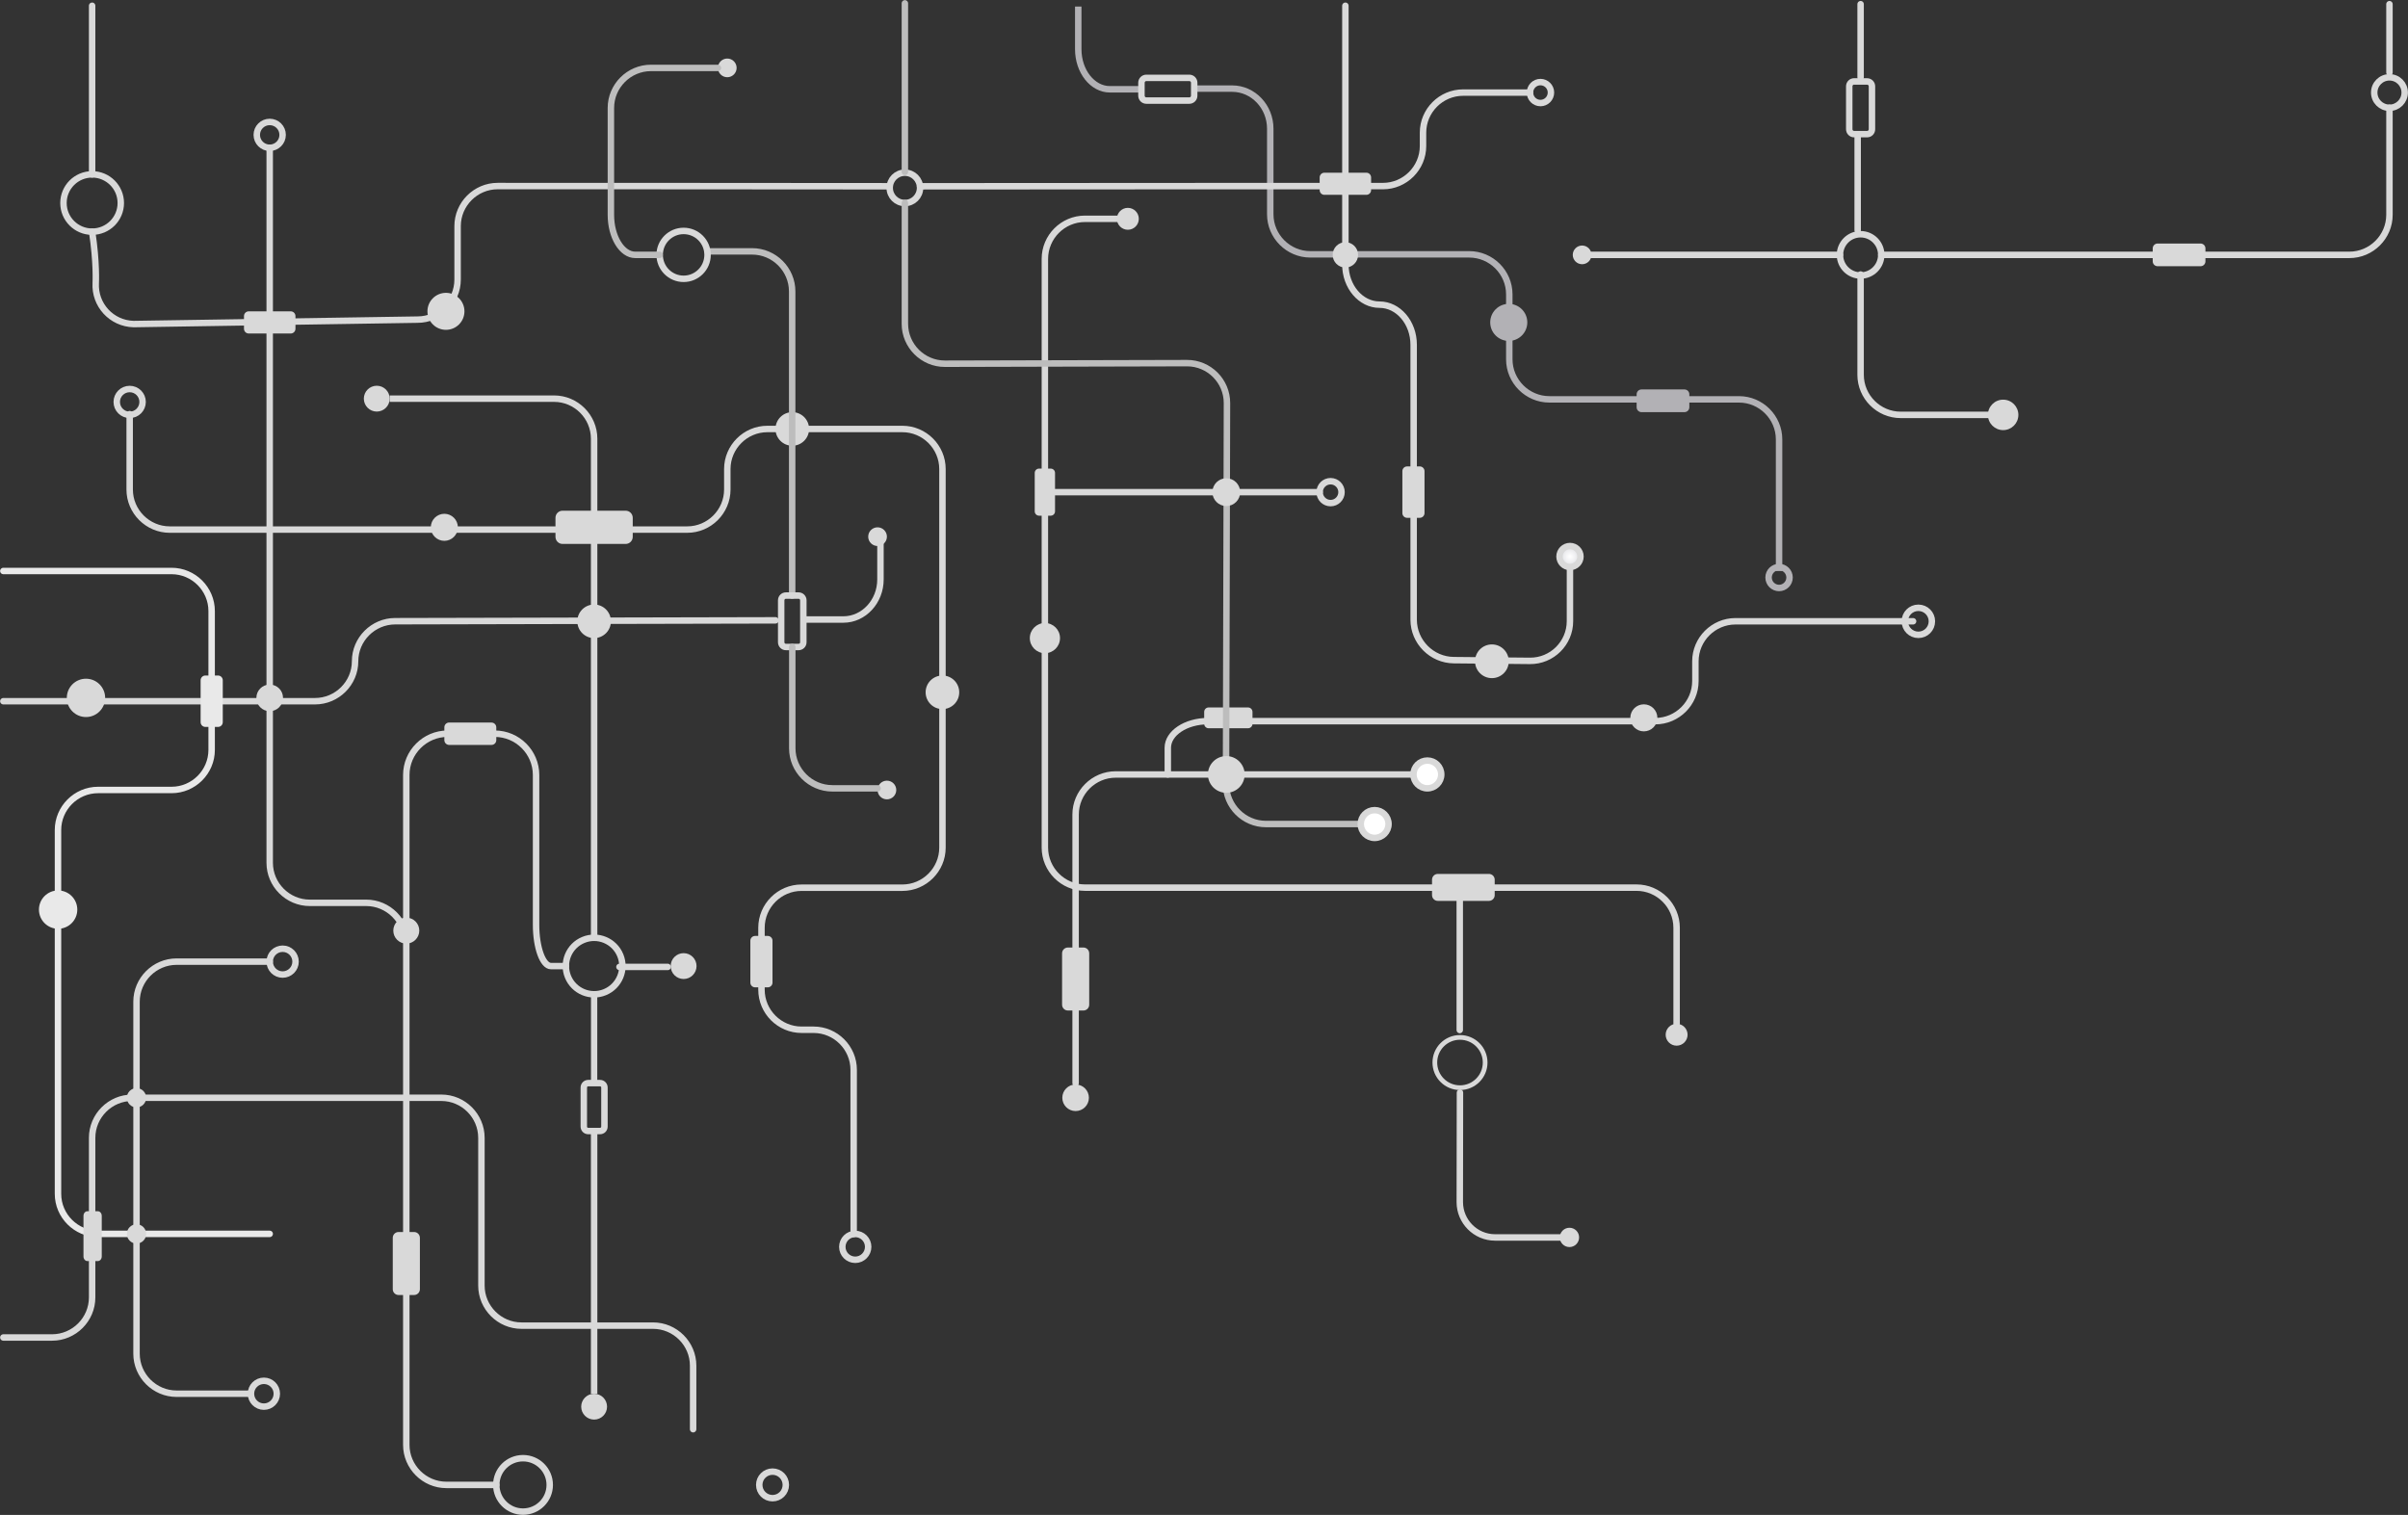 <svg width="747" height="470" viewBox="0 0 747 470" fill="none" xmlns="http://www.w3.org/2000/svg">
<rect x="0" y="0" width="747" height="470" fill="#333333" stroke="none"/>
<g clip-path="url(#clip0_5552_39165)">
<path d="M570.786 79.072H493.7" stroke="#D9D9D9" stroke-width="2" stroke-linecap="round" stroke-linejoin="round"/>
<path d="M354.096 27.701H344.293C338.905 27.701 334.49 22.107 334.49 15.27V2.041" stroke="#B2B1B5" stroke-width="2" stroke-miterlimit="10"/>
<path d="M370.448 27.494H382.251C388.748 27.494 394.054 33.088 394.054 39.925V66.476C394.054 73.313 399.65 78.907 406.489 78.907H455.773C462.612 78.907 468.208 84.501 468.208 91.338V111.466C468.208 118.303 473.804 123.897 480.643 123.897H539.46C546.3 123.897 551.895 129.491 551.895 136.328V177.154" stroke="#B2B1B5" stroke-width="2" stroke-miterlimit="10"/>
<path d="M355.609 24.158H368.946C369.775 24.158 370.459 24.831 370.459 25.67V29.69C370.459 30.518 369.785 31.202 368.946 31.202H355.609C354.78 31.202 354.096 30.529 354.096 29.69V25.67C354.096 24.842 354.77 24.158 355.609 24.158Z" stroke="#D9D9D9" stroke-width="2" stroke-miterlimit="10"/>
<path d="M522.549 120.82H509.222C508.387 120.82 507.709 121.497 507.709 122.333V126.352C507.709 127.187 508.387 127.865 509.222 127.865H522.549C523.384 127.865 524.061 127.187 524.061 126.352V122.333C524.061 121.497 523.384 120.82 522.549 120.82Z" fill="#B2B1B5"/>
<path d="M468.042 105.768C471.218 105.768 473.793 103.194 473.793 100.019C473.793 96.844 471.218 94.269 468.042 94.269C464.865 94.269 462.291 96.844 462.291 100.019C462.291 103.194 464.865 105.768 468.042 105.768Z" fill="#B2B1B5"/>
<path d="M551.895 182.417C553.692 182.417 555.149 180.96 555.149 179.164C555.149 177.367 553.692 175.911 551.895 175.911C550.098 175.911 548.641 177.367 548.641 179.164C548.641 180.96 550.098 182.417 551.895 182.417Z" stroke="#B2B1B5" stroke-width="2" stroke-miterlimit="10"/>
<path d="M520.113 317.615V287.812C520.113 280.974 514.518 275.38 507.678 275.38H336.573C329.734 275.38 324.138 269.786 324.138 262.949V80.315C324.138 73.478 329.734 67.884 336.573 67.884H349.557" stroke="#D9D9D9" stroke-width="2" stroke-linecap="round" stroke-linejoin="round"/>
<path d="M452.902 338.976L452.851 372.944C452.851 378.973 457.762 383.904 463.793 383.904H485.378" stroke="#D9D9D9" stroke-width="2" stroke-linecap="round" stroke-linejoin="round"/>
<path d="M325.942 145.372H322.335C321.591 145.372 320.988 145.975 320.988 146.718V158.642C320.988 159.386 321.591 159.989 322.335 159.989H325.942C326.686 159.989 327.289 159.386 327.289 158.642V146.718C327.289 145.975 326.686 145.372 325.942 145.372Z" fill="#D9D9D9"/>
<path d="M446.032 271.123H461.887C462.881 271.123 463.679 271.931 463.679 272.915V277.701C463.679 278.695 462.871 279.493 461.887 279.493H446.032C445.037 279.493 444.239 278.685 444.239 277.701V272.915C444.239 271.92 445.048 271.123 446.032 271.123Z" fill="#D9D9D9"/>
<path d="M324.138 152.685H409.38" stroke="#D9D9D9" stroke-width="2" stroke-linecap="round" stroke-linejoin="round"/>
<path d="M445.11 329.642C445.11 325.333 448.602 321.842 452.913 321.842C457.224 321.842 460.716 325.333 460.716 329.642C460.716 333.952 457.224 337.443 452.913 337.443C448.602 337.443 445.11 333.952 445.11 329.642Z" stroke="#D9D9D9" stroke-width="1.46" stroke-miterlimit="10"/>
<path d="M319.465 197.966C319.465 195.386 321.558 193.283 324.149 193.283C326.739 193.283 328.833 195.376 328.833 197.966C328.833 200.555 326.739 202.648 324.149 202.648C321.558 202.648 319.465 200.555 319.465 197.966Z" fill="#D9D9D9"/>
<path d="M412.769 156.083C414.646 156.083 416.167 154.562 416.167 152.685C416.167 150.809 414.646 149.287 412.769 149.287C410.891 149.287 409.37 150.809 409.37 152.685C409.37 154.562 410.891 156.083 412.769 156.083Z" stroke="#D9D9D9" stroke-width="2" stroke-miterlimit="10"/>
<path d="M523.513 321.013C523.513 322.888 521.989 324.411 520.114 324.411C518.238 324.411 516.715 322.888 516.715 321.013C516.715 319.138 518.238 317.615 520.114 317.615C521.989 317.615 523.513 319.138 523.513 321.013Z" fill="#D9D9D9"/>
<path d="M489.865 383.894C489.865 385.541 488.529 386.888 486.871 386.888C485.213 386.888 483.876 385.551 483.876 383.894C483.876 382.236 485.213 380.9 486.871 380.9C488.529 380.9 489.865 382.236 489.865 383.894Z" fill="#D9D9D9"/>
<path d="M349.879 71.282C351.756 71.282 353.278 69.761 353.278 67.884C353.278 66.008 351.756 64.486 349.879 64.486C348.002 64.486 346.48 66.008 346.48 67.884C346.48 69.761 348.002 71.282 349.879 71.282Z" fill="#D9D9D9"/>
<path d="M452.84 319.552V279.493" stroke="#D9D9D9" stroke-width="2" stroke-linecap="round" stroke-linejoin="round"/>
<path d="M250.129 192.195H261.632C267.963 192.195 273.134 186.601 273.134 179.764V166.235" stroke="#D9D9D9" stroke-width="2" stroke-linecap="round" stroke-linejoin="round"/>
<path d="M1.036 217.544H97.718C104.557 217.544 110.153 211.961 110.153 205.144C110.153 198.328 115.749 192.734 122.588 192.724L240.565 192.454" stroke="#D9D9D9" stroke-width="2" stroke-linecap="round" stroke-linejoin="round"/>
<path d="M26.673 222.455C29.958 222.455 32.621 219.793 32.621 216.509C32.621 213.225 29.958 210.562 26.673 210.562C23.388 210.562 20.725 213.225 20.725 216.509C20.725 219.793 23.388 222.455 26.673 222.455Z" fill="#D9D9D9"/>
<path d="M269.331 166.494C269.331 164.888 270.637 163.594 272.233 163.594C273.828 163.594 275.134 164.899 275.134 166.494C275.134 168.089 273.828 169.395 272.233 169.395C270.637 169.395 269.331 168.089 269.331 166.494Z" fill="#D9D9D9"/>
<path d="M285.414 57.794C338.749 57.732 429.006 57.732 429.006 57.732C435.846 57.732 441.441 52.138 441.441 45.301V41.157C441.441 34.32 447.037 28.726 453.876 28.726H474.622" stroke="#D9D9D9" stroke-width="2" stroke-linecap="round" stroke-linejoin="round"/>
<path d="M28.58 71.883C30.051 81.558 29.699 87.784 29.699 87.784C29.315 94.611 34.6 100.35 41.439 100.537L129.52 99.159C136.36 99.159 141.955 93.565 141.955 86.728V70.153C141.955 63.316 147.551 57.722 154.39 57.722C154.39 57.722 231.125 57.722 275.994 57.784" stroke="#D9D9D9" stroke-width="2" stroke-linecap="round" stroke-linejoin="round"/>
<path d="M410.851 53.578H423.867C424.685 53.578 425.338 54.241 425.338 55.049V58.975C425.338 59.794 424.675 60.446 423.867 60.446H410.851C410.033 60.446 409.38 59.783 409.38 58.975V55.049C409.38 54.231 410.043 53.578 410.851 53.578Z" fill="#D9D9D9"/>
<path d="M132.598 96.59C132.598 93.42 135.168 90.851 138.339 90.851C141.51 90.851 144.08 93.42 144.08 96.59C144.08 99.76 141.51 102.329 138.339 102.329C135.168 102.329 132.598 99.76 132.598 96.59Z" fill="#D9D9D9"/>
<path d="M276.004 58.281C276.004 55.681 278.108 53.578 280.709 53.578C283.31 53.578 285.414 55.681 285.414 58.281C285.414 60.881 283.31 62.984 280.709 62.984C278.108 62.984 276.004 60.881 276.004 58.281Z" stroke="#D9D9D9" stroke-width="2" stroke-miterlimit="10"/>
<path d="M28.579 71.872C33.49 71.872 37.471 67.893 37.471 62.984C37.471 58.075 33.49 54.096 28.579 54.096C23.669 54.096 19.689 58.075 19.689 62.984C19.689 67.893 23.669 71.872 28.579 71.872Z" stroke="#D9D9D9" stroke-width="2" stroke-miterlimit="10"/>
<path d="M477.876 31.969C479.673 31.969 481.13 30.512 481.13 28.716C481.13 26.919 479.673 25.463 477.876 25.463C476.079 25.463 474.622 26.919 474.622 28.716C474.622 30.512 476.079 31.969 477.876 31.969Z" stroke="#D9D9D9" stroke-width="2" stroke-miterlimit="10"/>
<path d="M28.58 54.096V1.782" stroke="#D9D9D9" stroke-width="2" stroke-linecap="round" stroke-linejoin="round"/>
<path d="M40.227 128.486V151.867C40.227 158.704 45.823 164.298 52.662 164.298H213.187C220.026 164.298 225.622 158.704 225.622 151.867V145.517C225.622 138.68 231.218 133.086 238.057 133.086H279.932C286.771 133.086 292.367 138.68 292.367 145.517V262.97C292.367 269.807 286.771 275.401 279.932 275.401H248.658C241.819 275.401 236.223 280.995 236.223 287.832V307.038C236.223 313.876 241.819 319.47 248.658 319.47H252.388C259.228 319.47 264.823 325.064 264.823 331.901V382.816" stroke="#D9D9D9" stroke-width="2" stroke-linecap="round" stroke-linejoin="round"/>
<path d="M137.842 167.789C140.16 167.789 142.039 165.911 142.039 163.594C142.039 161.277 140.16 159.398 137.842 159.398C135.524 159.398 133.645 161.277 133.645 163.594C133.645 165.911 135.524 167.789 137.842 167.789Z" fill="#D9D9D9"/>
<path d="M40.227 128.704C42.442 128.704 44.237 126.909 44.237 124.695C44.237 122.48 42.442 120.686 40.227 120.686C38.012 120.686 36.217 122.48 36.217 124.695C36.217 126.909 38.012 128.704 40.227 128.704Z" stroke="#D9D9D9" stroke-width="2" stroke-miterlimit="10"/>
<path d="M265.311 390.834C267.525 390.834 269.321 389.04 269.321 386.825C269.321 384.611 267.525 382.816 265.311 382.816C263.096 382.816 261.3 384.611 261.3 386.825C261.3 389.04 263.096 390.834 265.311 390.834Z" stroke="#D9D9D9" stroke-width="2" stroke-miterlimit="10"/>
<path d="M240.565 133.075C240.565 130.195 242.896 127.865 245.777 127.865C248.658 127.865 250.99 130.195 250.99 133.075C250.99 135.955 248.658 138.286 245.777 138.286C242.896 138.286 240.565 135.955 240.565 133.075Z" fill="#D9D9D9"/>
<path d="M287.144 214.779C287.144 211.899 289.476 209.568 292.356 209.568C295.237 209.568 297.569 211.899 297.569 214.779C297.569 217.659 295.237 219.99 292.356 219.99C289.476 219.99 287.144 217.659 287.144 214.779Z" fill="#D9D9D9"/>
<path d="M234.244 290.36H238.171C238.99 290.36 239.643 291.023 239.643 291.831V304.842C239.643 305.661 238.98 306.313 238.171 306.313H234.244C233.425 306.313 232.772 305.65 232.772 304.842V291.831C232.772 291.023 233.436 290.36 234.244 290.36Z" fill="#D9D9D9"/>
<path d="M362.272 240.262V231.996C362.272 227.448 367.868 223.729 374.707 223.729H513.502C520.342 223.729 525.937 218.135 525.937 211.298V205.176C525.937 198.338 531.533 192.744 538.372 192.744H593.47" stroke="#D9D9D9" stroke-width="2" stroke-linecap="round" stroke-linejoin="round"/>
<path d="M387.163 219.482H374.935C374.174 219.482 373.557 220.099 373.557 220.859V224.558C373.557 225.319 374.174 225.936 374.935 225.936H387.163C387.924 225.936 388.541 225.319 388.541 224.558V220.859C388.541 220.099 387.924 219.482 387.163 219.482Z" fill="#D9D9D9"/>
<path d="M505.751 222.704C505.751 220.383 507.627 218.508 509.948 218.508C512.269 218.508 514.145 220.383 514.145 222.704C514.145 225.024 512.269 226.899 509.948 226.899C507.627 226.899 505.751 225.024 505.751 222.704Z" fill="#D9D9D9"/>
<path d="M590.91 192.755C590.91 190.434 592.786 188.559 595.107 188.559C597.428 188.559 599.304 190.434 599.304 192.755C599.304 195.075 597.428 196.95 595.107 196.95C592.786 196.95 590.91 195.075 590.91 192.755Z" stroke="#D9D9D9" stroke-width="2" stroke-miterlimit="10"/>
<path d="M333.672 336.024V252.704C333.672 245.867 339.268 240.273 346.107 240.273H438.551" stroke="#D9D9D9" stroke-width="2" stroke-linecap="round" stroke-linejoin="round"/>
<path d="M331.268 293.955H336.086C337.081 293.955 337.889 294.763 337.889 295.757V311.7C337.889 312.695 337.081 313.503 336.086 313.503H331.278C330.283 313.503 329.475 312.695 329.475 311.7V295.757C329.475 294.763 330.283 293.955 331.278 293.955H331.268Z" fill="#D9D9D9"/>
<path d="M329.547 340.571C329.547 338.292 331.392 336.448 333.672 336.448C335.951 336.448 337.796 338.292 337.796 340.571C337.796 342.851 335.951 344.694 333.672 344.694C331.392 344.694 329.547 342.851 329.547 340.571Z" fill="#D9D9D9"/>
<path d="M442.789 244.572C445.17 244.572 447.1 242.643 447.1 240.263C447.1 237.883 445.17 235.953 442.789 235.953C440.408 235.953 438.478 237.883 438.478 240.263C438.478 242.643 440.408 244.572 442.789 244.572Z" fill="white" stroke="#D9D9D9" stroke-width="2" stroke-linecap="round" stroke-linejoin="round"/>
<path d="M280.709 53.319V1.036" stroke="#BDBDBD" stroke-width="2" stroke-linecap="round" stroke-linejoin="round"/>
<path d="M280.709 62.985V100.444C280.709 107.281 286.305 112.864 293.144 112.844L368.22 112.657C375.059 112.637 380.645 118.22 380.624 125.057L380.323 243.215C380.303 250.052 385.888 255.646 392.727 255.646H425.846" stroke="#BDBDBD" stroke-width="2" stroke-linecap="round" stroke-linejoin="round"/>
<path d="M380.417 245.96C383.564 245.96 386.116 243.409 386.116 240.263C386.116 237.116 383.564 234.565 380.417 234.565C377.269 234.565 374.717 237.116 374.717 240.263C374.717 243.409 377.269 245.96 380.417 245.96Z" fill="#D9D9D9"/>
<path d="M380.417 156.995C382.798 156.995 384.728 155.065 384.728 152.685C384.728 150.305 382.798 148.376 380.417 148.376C378.036 148.376 376.106 150.305 376.106 152.685C376.106 155.065 378.036 156.995 380.417 156.995Z" fill="#D9D9D9"/>
<path d="M426.436 259.956C428.817 259.956 430.747 258.026 430.747 255.646C430.747 253.266 428.817 251.337 426.436 251.337C424.055 251.337 422.125 253.266 422.125 255.646C422.125 258.026 424.055 259.956 426.436 259.956Z" fill="white" stroke="#D9D9D9" stroke-width="2" stroke-linecap="round" stroke-linejoin="round"/>
<path d="M219.498 77.984H233.311C240.15 77.984 245.746 83.578 245.746 90.415V184.768" stroke="#BDBDBD" stroke-width="2" stroke-linecap="round" stroke-linejoin="round"/>
<path d="M222.71 21.06C222.71 19.455 224.016 18.16 225.611 18.16C227.207 18.16 228.513 19.465 228.513 21.06C228.513 22.656 227.207 23.961 225.611 23.961C224.016 23.961 222.71 22.656 222.71 21.06Z" fill="#D9D9D9"/>
<path d="M275.134 247.99C276.736 247.99 278.035 246.692 278.035 245.09C278.035 243.488 276.736 242.189 275.134 242.189C273.531 242.189 272.232 243.488 272.232 245.09C272.232 246.692 273.531 247.99 275.134 247.99Z" fill="#D9D9D9"/>
<path d="M243.808 184.768H247.736C248.544 184.768 249.207 185.431 249.207 186.239V199.25C249.207 200.068 248.544 200.721 247.736 200.721H243.808C242.99 200.721 242.337 200.058 242.337 199.25V186.239C242.337 185.42 243 184.768 243.808 184.768Z" stroke="#D9D9D9" stroke-width="2" stroke-linecap="round" stroke-linejoin="round"/>
<path d="M212.068 86.5C216.171 86.5 219.498 83.174 219.498 79.072C219.498 74.97 216.171 71.644 212.068 71.644C207.965 71.644 204.638 74.97 204.638 79.072C204.638 83.174 207.965 86.5 212.068 86.5Z" stroke="#D9D9D9" stroke-width="2" stroke-linecap="round" stroke-linejoin="round"/>
<path d="M204.638 79.072H197.073C192.918 79.072 189.509 73.478 189.509 66.641V33.502C189.509 26.665 195.105 21.071 201.944 21.071H222.7" stroke="#BDBDBD" stroke-width="2" stroke-linecap="round" stroke-linejoin="round"/>
<path d="M245.777 200.731V232.141C245.777 238.978 251.373 244.572 258.212 244.572H272.232" stroke="#BDBDBD" stroke-width="2" stroke-linecap="round" stroke-linejoin="round"/>
<path d="M583.594 79.072H728.814C735.653 79.072 741.249 73.478 741.249 66.641V33.44" stroke="#D9D9D9" stroke-width="2" stroke-linecap="round" stroke-linejoin="round"/>
<path d="M490.798 81.973C492.4 81.973 493.699 80.674 493.699 79.072C493.699 77.47 492.4 76.172 490.798 76.172C489.196 76.172 487.896 77.47 487.896 79.072C487.896 80.674 489.196 81.973 490.798 81.973Z" fill="#D9D9D9"/>
<path d="M741.249 33.44C743.858 33.44 745.974 31.325 745.974 28.716C745.974 26.107 743.858 23.992 741.249 23.992C738.639 23.992 736.523 26.107 736.523 28.716C736.523 31.325 738.639 33.44 741.249 33.44Z" stroke="#D9D9D9" stroke-width="2" stroke-linecap="round" stroke-linejoin="round"/>
<path d="M682.649 75.55H669.323C668.487 75.55 667.81 76.227 667.81 77.062V81.082C667.81 81.917 668.487 82.594 669.323 82.594H682.649C683.485 82.594 684.162 81.917 684.162 81.082V77.062C684.162 76.227 683.485 75.55 682.649 75.55Z" fill="#D9D9D9"/>
<path d="M570.786 79.072C570.786 75.54 573.657 72.67 577.19 72.67C580.724 72.67 583.594 75.54 583.594 79.072C583.594 82.605 580.724 85.474 577.19 85.474C573.657 85.474 570.786 82.605 570.786 79.072Z" stroke="#D9D9D9" stroke-width="2" stroke-linecap="round" stroke-linejoin="round"/>
<path d="M741.249 22.5V1.295" stroke="#D9D9D9" stroke-width="2" stroke-linecap="round" stroke-linejoin="round"/>
<path d="M576.278 41.872V71.448" stroke="#D9D9D9" stroke-width="2" stroke-linecap="round" stroke-linejoin="round"/>
<path d="M621.407 133.438C624.017 133.438 626.132 131.323 626.132 128.714C626.132 126.105 624.017 123.99 621.407 123.99C618.797 123.99 616.682 126.105 616.682 128.714C616.682 131.323 618.797 133.438 621.407 133.438Z" fill="#D9D9D9"/>
<path d="M577.19 85.164V116.283C577.19 123.12 582.786 128.714 589.625 128.714H621.407" stroke="#D9D9D9" stroke-width="2" stroke-linecap="round" stroke-linejoin="round"/>
<path d="M575.18 25.266H579.201C580.03 25.266 580.714 25.94 580.714 26.779V40.111C580.714 40.94 580.04 41.613 579.211 41.613H575.18C574.351 41.613 573.667 40.94 573.667 40.101V26.768C573.667 25.94 574.341 25.256 575.18 25.256V25.266Z" stroke="#D9D9D9" stroke-width="2" stroke-linecap="round" stroke-linejoin="round"/>
<path d="M577.19 23.992V1.295" stroke="#D9D9D9" stroke-width="2" stroke-linecap="round" stroke-linejoin="round"/>
<path d="M184.307 350.889V432.386" stroke="#D9D9D9" stroke-width="2" stroke-miterlimit="10"/>
<path d="M184.307 308.489V336.023" stroke="#D9D9D9" stroke-width="1.95" stroke-miterlimit="10"/>
<path d="M184.307 290.95V136.11C184.307 129.273 178.711 123.679 171.872 123.679H120.899" stroke="#D9D9D9" stroke-width="2" stroke-miterlimit="10"/>
<path d="M184.307 440.414C186.522 440.414 188.317 438.619 188.317 436.405C188.317 434.191 186.522 432.396 184.307 432.396C182.092 432.396 180.297 434.191 180.297 436.405C180.297 438.619 182.092 440.414 184.307 440.414Z" fill="#D9D9D9"/>
<path d="M116.878 127.688C119.093 127.688 120.889 125.893 120.889 123.679C120.889 121.465 119.093 119.67 116.878 119.67C114.664 119.67 112.868 121.465 112.868 123.679C112.868 125.893 114.664 127.688 116.878 127.688Z" fill="#D9D9D9"/>
<path d="M179.095 192.755C179.095 189.875 181.426 187.544 184.307 187.544C187.188 187.544 189.519 189.875 189.519 192.755C189.519 195.635 187.188 197.966 184.307 197.966C181.426 197.966 179.095 195.635 179.095 192.755Z" fill="#D9D9D9"/>
<path d="M187.646 307.806C192.123 305.963 194.258 300.841 192.415 296.365C190.571 291.89 185.448 289.756 180.971 291.598C176.494 293.441 174.359 298.564 176.202 303.039C178.046 307.515 183.169 309.649 187.646 307.806Z" stroke="#D9D9D9" stroke-width="2" stroke-miterlimit="10"/>
<path d="M194.079 158.435H174.525C173.306 158.435 172.318 159.422 172.318 160.641V166.546C172.318 167.765 173.306 168.752 174.525 168.752H194.079C195.298 168.752 196.286 167.765 196.286 166.546V160.641C196.286 159.422 195.298 158.435 194.079 158.435Z" fill="#D9D9D9"/>
<path d="M186.141 336.023H182.473C181.717 336.023 181.105 336.636 181.105 337.391V349.522C181.105 350.277 181.717 350.889 182.473 350.889H186.141C186.897 350.889 187.509 350.277 187.509 349.522V337.391C187.509 336.636 186.897 336.023 186.141 336.023Z" stroke="#D9D9D9" stroke-width="2" stroke-miterlimit="10"/>
<path d="M83.666 45.85V267.663C83.666 274.5 89.262 280.094 96.102 280.094H113.604C120.443 280.094 126.039 285.688 126.039 292.525V448.246C126.039 455.083 131.634 460.677 138.474 460.677H153.955" stroke="#D9D9D9" stroke-width="2" stroke-linecap="round" stroke-linejoin="round"/>
<path d="M83.666 45.85C85.881 45.85 87.677 44.055 87.677 41.841C87.677 39.627 85.881 37.832 83.666 37.832C81.452 37.832 79.656 39.627 79.656 41.841C79.656 44.055 81.452 45.85 83.666 45.85Z" stroke="#D9D9D9" stroke-width="2" stroke-linecap="round" stroke-linejoin="round"/>
<path d="M79.532 216.509C79.532 214.23 81.376 212.375 83.666 212.375C85.957 212.375 87.801 214.219 87.801 216.509C87.801 218.798 85.957 220.642 83.666 220.642C81.376 220.642 79.532 218.798 79.532 216.509Z" fill="#D9D9D9"/>
<path d="M90.185 96.59H77.159C76.346 96.59 75.688 97.248 75.688 98.061V101.997C75.688 102.81 76.346 103.468 77.159 103.468H90.185C90.997 103.468 91.656 102.81 91.656 101.997V98.061C91.656 97.248 90.997 96.59 90.185 96.59Z" fill="#D9D9D9"/>
<path d="M123.635 382.216H128.453C129.448 382.216 130.256 383.024 130.256 384.018V399.961C130.256 400.955 129.448 401.764 128.453 401.764H123.645C122.65 401.764 121.842 400.955 121.842 399.961V384.018C121.842 383.024 122.65 382.216 123.645 382.216H123.635Z" fill="#D9D9D9"/>
<path d="M235.529 460.677C235.529 458.398 237.373 456.554 239.653 456.554C241.933 456.554 243.777 458.398 243.777 460.677C243.777 462.956 241.933 464.8 239.653 464.8C237.373 464.8 235.529 462.956 235.529 460.677Z" stroke="#D9D9D9" stroke-width="2" stroke-linecap="round" stroke-linejoin="round"/>
<path d="M153.955 460.677C153.955 456.098 157.665 452.389 162.245 452.389C166.825 452.389 170.535 456.098 170.535 460.677C170.535 465.255 166.825 468.964 162.245 468.964C157.665 468.964 153.955 465.255 153.955 460.677Z" stroke="#D9D9D9" stroke-width="2" stroke-linecap="round" stroke-linejoin="round"/>
<path d="M192.162 299.973H207.135" stroke="#D9D9D9" stroke-width="2" stroke-linecap="round" stroke-linejoin="round"/>
<path d="M126.039 289.769V240.428C126.039 233.384 131.801 227.624 138.847 227.624H153.489C160.536 227.624 166.297 233.384 166.297 240.428V286.91C166.297 293.954 168.38 299.714 170.919 299.714H175.541" stroke="#D9D9D9" stroke-width="2" stroke-linecap="round" stroke-linejoin="round"/>
<path d="M212.068 303.723C214.283 303.723 216.078 301.928 216.078 299.714C216.078 297.5 214.283 295.705 212.068 295.705C209.853 295.705 208.058 297.5 208.058 299.714C208.058 301.928 209.853 303.723 212.068 303.723Z" fill="#D9D9D9"/>
<path d="M139.324 224.164H152.463C153.282 224.164 153.955 224.827 153.955 225.656V229.624C153.955 230.442 153.292 231.105 152.474 231.105H139.334C138.515 231.105 137.842 230.442 137.842 229.613V225.646C137.842 224.827 138.505 224.154 139.334 224.154L139.324 224.164Z" fill="#D9D9D9"/>
<path d="M126.039 292.743C128.265 292.743 130.07 290.938 130.07 288.713C130.07 286.487 128.265 284.683 126.039 284.683C123.813 284.683 122.008 286.487 122.008 288.713C122.008 290.938 123.813 292.743 126.039 292.743Z" fill="#D9D9D9"/>
<path d="M1.036 177.144H53.222C60.061 177.144 65.656 182.738 65.656 189.575V232.649C65.656 239.486 60.061 245.08 53.222 245.08H30.424C23.585 245.08 17.989 250.674 17.989 257.511V370.365C17.989 377.202 23.585 382.796 30.424 382.796H83.666" stroke="#E9E9E9" stroke-width="2" stroke-linecap="round" stroke-linejoin="round"/>
<path d="M12.082 282.197C12.082 278.913 14.746 276.251 18.031 276.251C21.316 276.251 23.979 278.913 23.979 282.197C23.979 285.481 21.316 288.143 18.031 288.143C14.746 288.143 12.082 285.481 12.082 282.197Z" fill="#E9E9E9"/>
<path d="M63.708 209.568H67.636C68.444 209.568 69.107 210.231 69.107 211.039V224.05C69.107 224.869 68.444 225.521 67.636 225.521H63.708C62.9 225.521 62.237 224.858 62.237 224.05V211.039C62.237 210.231 62.9 209.568 63.708 209.568Z" fill="#E9E9E9"/>
<path d="M1.036 414.94H16.145C22.984 414.94 28.58 409.346 28.58 402.509V353.002C28.58 346.165 34.175 340.571 41.015 340.571H136.909C143.748 340.571 149.344 346.165 149.344 353.002V398.832C149.344 405.669 154.94 411.263 161.779 411.263H202.586C209.426 411.263 215.021 416.857 215.021 423.694V443.397" stroke="#D9D9D9" stroke-width="2" stroke-linecap="round" stroke-linejoin="round"/>
<path d="M30.351 375.772C31.025 375.772 31.564 376.414 31.564 377.202V389.798C31.564 390.586 31.025 391.228 30.351 391.228H27.108C26.434 391.228 25.895 390.586 25.895 389.798V377.202C25.895 376.414 26.434 375.772 27.108 375.772H30.351Z" fill="#D9D9D9"/>
<path d="M83.667 298.337H54.786C47.947 298.337 42.352 303.931 42.352 310.768V419.955C42.352 426.792 47.947 432.386 54.786 432.386H77.315" stroke="#D9D9D9" stroke-width="2" stroke-linecap="round" stroke-linejoin="round"/>
<path d="M87.677 302.346C89.892 302.346 91.688 300.551 91.688 298.337C91.688 296.123 89.892 294.328 87.677 294.328C85.463 294.328 83.667 296.123 83.667 298.337C83.667 300.551 85.463 302.346 87.677 302.346Z" stroke="#D9D9D9" stroke-width="2" stroke-miterlimit="10"/>
<path d="M81.864 436.395C84.079 436.395 85.874 434.6 85.874 432.386C85.874 430.171 84.079 428.376 81.864 428.376C79.649 428.376 77.853 430.171 77.853 432.386C77.853 434.6 79.649 436.395 81.864 436.395Z" stroke="#D9D9D9" stroke-width="2" stroke-miterlimit="10"/>
<path d="M42.352 343.565C44.006 343.565 45.346 342.225 45.346 340.571C45.346 338.918 44.006 337.578 42.352 337.578C40.698 337.578 39.357 338.918 39.357 340.571C39.357 342.225 40.698 343.565 42.352 343.565Z" fill="#D9D9D9"/>
<path d="M42.352 385.8C44.006 385.8 45.346 384.46 45.346 382.806C45.346 381.153 44.006 379.812 42.352 379.812C40.698 379.812 39.357 381.153 39.357 382.806C39.357 384.46 40.698 385.8 42.352 385.8Z" fill="#D9D9D9"/>
<path d="M417.359 1.782V82.087C417.359 88.924 422.126 94.518 427.95 94.518C433.774 94.518 438.54 100.112 438.54 106.949V192.258C438.54 199.095 444.136 204.741 450.975 204.803L474.591 205.031C481.431 205.093 487.026 199.551 487.026 192.713V173.393" stroke="#D9D9D9" stroke-width="2" stroke-linecap="round" stroke-linejoin="round"/>
<path d="M436.509 144.698H440.436C441.255 144.698 441.908 145.361 441.908 146.169V159.181C441.908 159.989 441.245 160.652 440.436 160.652H436.509C435.69 160.652 435.038 159.989 435.038 159.181V146.169C435.038 145.351 435.701 144.698 436.509 144.698Z" fill="#D9D9D9"/>
<path d="M487.037 175.911C488.834 175.911 490.29 174.454 490.29 172.658C490.29 170.861 488.834 169.405 487.037 169.405C485.24 169.405 483.783 170.861 483.783 172.658C483.783 174.454 485.24 175.911 487.037 175.911Z" fill="url(#paint0_radial_5552_39165)" stroke="#D9D9D9" stroke-width="2" stroke-miterlimit="10"/>
<path d="M457.576 205.155C457.576 202.265 459.918 199.923 462.809 199.923C465.7 199.923 468.042 202.265 468.042 205.155C468.042 208.045 465.7 210.386 462.809 210.386C459.918 210.386 457.576 208.045 457.576 205.155Z" fill="#D9D9D9"/>
<path d="M413.421 79.072C413.421 76.897 415.183 75.136 417.359 75.136C419.535 75.136 421.297 76.897 421.297 79.072C421.297 81.248 419.535 83.009 417.359 83.009C415.183 83.009 413.421 81.248 413.421 79.072Z" fill="#D9D9D9"/>
</g>
<defs>
<radialGradient id="paint0_radial_5552_39165" cx="0" cy="0" r="1" gradientUnits="userSpaceOnUse" gradientTransform="translate(487.037 172.658) scale(3.254 3.253)">
<stop stop-color="white"/>
<stop offset="0.46" stop-color="#F1F1F3"/>
<stop offset="1" stop-color="#DCDDE1"/>
</radialGradient>
<clipPath id="clip0_5552_39165">
<rect width="747" height="470" fill="white"/>
</clipPath>
</defs>
</svg>

